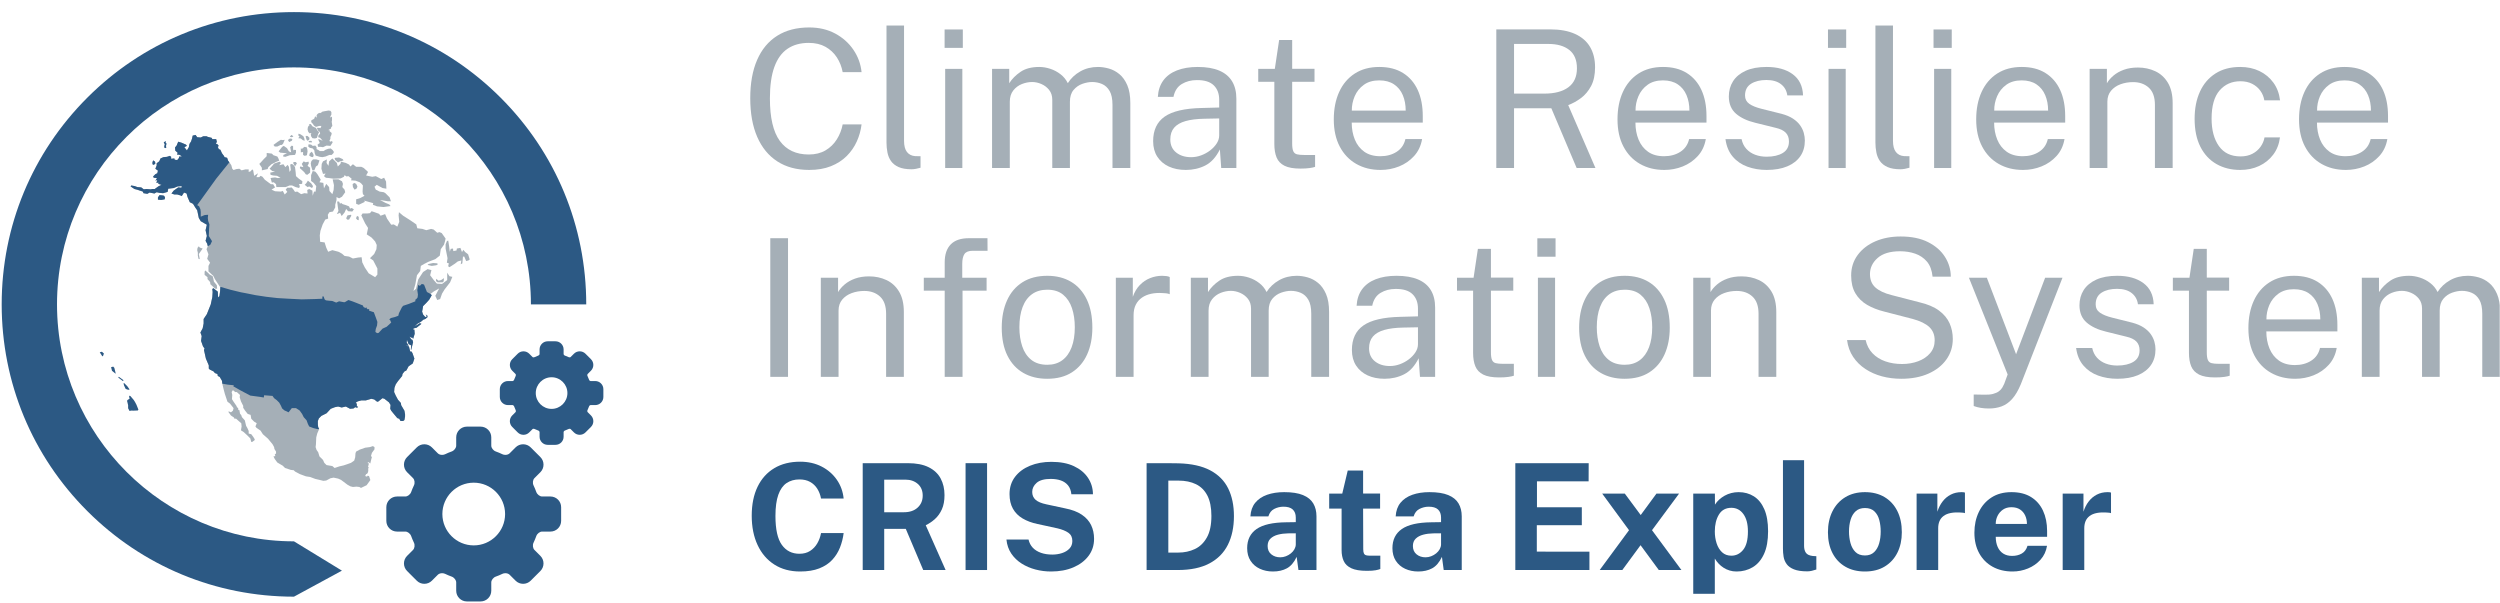 <svg width="1421" height="343" viewBox="0 0 1421 343" fill="none" xmlns="http://www.w3.org/2000/svg">
<g clip-path="url(#clip0_841_2)">
<path d="M333.22 173.002H301.777C301.777 98.738 241.353 38.316 167.095 38.316C92.825 38.316 32.405 98.738 32.405 173.002C32.405 247.272 92.825 307.697 167.095 307.697L194.352 324.362L167.095 339.145C122.714 339.145 80.989 321.862 49.616 290.486C18.239 259.108 0.957 217.383 0.957 173.002C0.957 128.625 18.239 86.903 49.616 55.528C80.989 24.155 122.706 6.873 167.095 6.873C211.475 6.873 253.192 24.155 284.565 55.528C315.938 86.903 333.22 128.625 333.22 173.002Z" fill="#2C5984"/>
<path d="M219.59 288.293V296.067C219.59 299.421 222.319 302.149 225.671 302.149H230.435C231.718 302.149 233.211 303.315 233.7 304.69C234.163 305.969 234.691 307.244 235.289 308.475C235.918 309.784 235.687 311.662 234.774 312.569L231.39 315.953C229.02 318.329 229.02 322.192 231.39 324.567L236.891 330.059C238.04 331.212 239.563 331.841 241.191 331.841C242.815 331.841 244.339 331.212 245.491 330.059L248.875 326.676C249.421 326.134 250.333 325.807 251.302 325.807C251.901 325.807 252.49 325.934 252.979 326.165C254.21 326.759 255.476 327.291 256.755 327.746C258.13 328.239 259.305 329.735 259.305 331.02V335.778C259.305 339.14 262.029 341.864 265.386 341.864H273.157C276.514 341.864 279.243 339.14 279.243 335.778V331.02C279.243 329.735 280.404 328.239 281.784 327.746C283.067 327.291 284.333 326.759 285.564 326.165C286.053 325.93 286.63 325.807 287.232 325.807C288.21 325.807 289.118 326.131 289.659 326.676L293.047 330.059C294.2 331.212 295.728 331.841 297.352 331.841C298.976 331.841 300.495 331.212 301.648 330.059L307.153 324.559C309.523 322.184 309.523 318.329 307.153 315.953L303.77 312.569C302.857 311.653 302.617 309.784 303.258 308.475C303.852 307.24 304.381 305.969 304.835 304.69C305.324 303.315 306.825 302.149 308.117 302.149H312.872C316.225 302.149 318.953 299.421 318.953 296.063V288.288C318.953 284.939 316.225 282.207 312.872 282.207H308.117C306.825 282.207 305.332 281.041 304.835 279.662C304.381 278.391 303.852 277.112 303.258 275.885C302.617 274.576 302.857 272.698 303.77 271.786L307.153 268.407C308.301 267.255 308.934 265.727 308.934 264.103C308.934 262.478 308.301 260.946 307.153 259.798L301.648 254.301C300.503 253.153 298.976 252.52 297.352 252.52C295.728 252.52 294.2 253.153 293.047 254.301L289.664 257.681C289.123 258.23 288.21 258.549 287.241 258.549C286.639 258.549 286.044 258.428 285.573 258.191C284.333 257.598 283.067 257.064 281.784 256.611C280.404 256.122 279.243 254.629 279.243 253.337V248.578C279.243 245.226 276.514 242.492 273.157 242.492H265.386C262.029 242.492 259.305 245.226 259.305 248.578V253.337C259.305 254.62 258.139 256.122 256.755 256.611C255.476 257.064 254.201 257.598 252.97 258.199C252.49 258.432 251.905 258.558 251.298 258.558C250.324 258.558 249.421 258.23 248.875 257.689L245.491 254.306C244.339 253.153 242.815 252.52 241.191 252.52C239.563 252.52 238.04 253.153 236.891 254.306L231.39 259.798C229.02 262.173 229.02 266.032 231.39 268.407L234.774 271.786C235.69 272.698 235.926 274.571 235.289 275.885C234.695 277.112 234.163 278.391 233.705 279.662C233.215 281.041 231.718 282.207 230.435 282.207H225.671C222.323 282.207 219.59 284.935 219.59 288.293ZM269.272 274.353C279.099 274.353 287.097 282.347 287.097 292.183C287.097 302.01 279.099 310.003 269.272 310.003C259.444 310.003 251.442 302.01 251.442 292.183C251.442 282.347 259.444 274.353 269.272 274.353Z" fill="#2C5984"/>
<path d="M293.144 233.195C293.306 233.545 293.223 234.068 293.074 234.213L291.149 236.142C289.354 237.935 289.354 240.865 291.149 242.668L294.275 245.795C295.152 246.668 296.309 247.148 297.536 247.148C298.771 247.148 299.937 246.668 300.801 245.795L302.731 243.869C302.801 243.808 302.993 243.708 303.299 243.708C303.46 243.708 303.626 243.742 303.744 243.8C304.482 244.157 305.25 244.48 306.015 244.747C306.381 244.882 306.695 245.323 306.695 245.523V248.239C306.695 250.784 308.769 252.85 311.305 252.85H315.732C318.286 252.85 320.355 250.784 320.355 248.239V245.523C320.355 245.323 320.661 244.878 321.036 244.747C321.801 244.48 322.56 244.157 323.302 243.8C323.425 243.742 323.582 243.708 323.757 243.708C324.044 243.708 324.25 243.808 324.311 243.865L326.241 245.795C327.114 246.668 328.27 247.148 329.501 247.148C330.737 247.148 331.894 246.668 332.771 245.795L335.902 242.668C336.77 241.796 337.25 240.639 337.25 239.403C337.25 238.172 336.77 237.012 335.902 236.142L333.977 234.208C333.828 234.068 333.736 233.545 333.907 233.195C334.26 232.462 334.579 231.694 334.853 230.925C334.98 230.562 335.421 230.252 335.631 230.252H338.347C340.887 230.252 342.957 228.175 342.957 225.634V221.207C342.957 218.662 340.887 216.588 338.347 216.588H335.631C335.421 216.588 334.98 216.282 334.853 215.912C334.579 215.143 334.26 214.375 333.907 213.641C333.736 213.297 333.828 212.777 333.977 212.633L335.902 210.703C337.696 208.904 337.696 205.971 335.902 204.172L332.771 201.047C331.894 200.173 330.742 199.693 329.501 199.693C328.27 199.693 327.114 200.173 326.241 201.047L324.311 202.976C324.25 203.037 324.044 203.124 323.757 203.124C323.582 203.124 323.425 203.094 323.302 203.037C322.569 202.684 321.805 202.364 321.036 202.095C320.661 201.959 320.355 201.518 320.355 201.316V198.601C320.355 196.06 318.286 193.992 315.732 193.992H311.305C308.769 193.992 306.695 196.06 306.695 198.601V201.316C306.695 201.518 306.381 201.959 306.015 202.095C305.25 202.364 304.482 202.684 303.744 203.037C303.626 203.098 303.46 203.133 303.299 203.133C302.993 203.133 302.801 203.037 302.731 202.976L300.81 201.047C299.937 200.173 298.771 199.693 297.536 199.693C296.309 199.693 295.152 200.173 294.275 201.047L291.149 204.172C289.354 205.971 289.354 208.899 291.149 210.703L293.074 212.633C293.223 212.777 293.306 213.297 293.144 213.641C292.786 214.375 292.467 215.143 292.192 215.912C292.061 216.278 291.621 216.588 291.415 216.588H288.708C286.164 216.588 284.094 218.657 284.094 221.207V225.63C284.094 228.175 286.164 230.248 288.708 230.248H291.415C291.621 230.248 292.061 230.562 292.197 230.925C292.467 231.694 292.786 232.462 293.144 233.195ZM313.519 214.428C318.483 214.428 322.517 218.461 322.517 223.421C322.517 228.38 318.483 232.414 313.519 232.414C308.573 232.414 304.53 228.38 304.53 223.421C304.53 218.461 308.573 214.428 313.519 214.428Z" fill="#2C5984"/>
<path d="M249.253 159.558L250.715 159.192L252.361 158.096L252.178 159.924L251.63 160.472H248.703L247.789 159.741L247.972 158.461L249.253 159.558Z" fill="#A5AFB7"/>
<path d="M248.888 150.229L247.973 150.778L245.413 151.144L243.035 150.596L243.583 150.046L246.145 149.498L248.521 149.681L248.888 150.229Z" fill="#A5AFB7"/>
<path d="M123.43 164.129H122.332L119.588 161.568L119.406 160.288L117.943 158.643V157.545L116.297 156.265V154.436L116.663 153.703L118.309 155.167L119.224 156.082L120.87 156.996L121.235 158.276L121.601 160.104L123.247 162.118L123.43 164.129Z" fill="#A5AFB7"/>
<path d="M255.288 139.987L255.655 143.098L256.202 141.452L257.484 141.269L257.667 142.732L259.496 142.366L259.678 141.269L261.69 140.902L262.605 143.28L263.336 142L264.434 143.28L266.079 144.56L266.994 147.486L266.262 148.034L264.982 148.401L263.885 145.841H263.153L262.787 149.681L261.873 150.229L262.239 148.034L260.228 148.584L258.58 149.864L255.472 151.875L254.742 151.326L255.107 149.681L254.009 149.316L254.374 146.755L253.277 141.269V138.89L254.009 137.062L254.742 136.695L254.924 137.61L255.288 139.987Z" fill="#A5AFB7"/>
<path d="M113.553 140.718L115.198 141.268L113.004 144.376L113.553 147.302L112.822 147.119L112.455 145.291V143.645L112.09 142.182L112.272 140.901L113.004 139.986L113.553 140.718Z" fill="#A5AFB7"/>
<path d="M91.607 113.65L89.777 113.467V112.187L90.693 110.906L92.521 111.089L93.253 111.272L93.803 112.187L93.619 113.284L91.607 113.65Z" fill="#A5AFB7"/>
<path d="M87.402 93.715L86.672 93.349V92.253L87.036 91.154L88.133 91.887L88.316 92.982L87.402 93.715Z" fill="#A5AFB7"/>
<path d="M203.897 123.344V125.173L203.165 124.99L202.434 124.258V123.893L202.8 122.978L203.348 122.795L203.897 123.344Z" fill="#A5AFB7"/>
<path d="M199.692 122.612L198.412 124.808H197.315L196.766 124.076L197.497 122.43L199.509 122.064L199.692 122.612Z" fill="#A5AFB7"/>
<path d="M192.742 114.564L193.29 115.845L193.84 115.297L194.753 116.029L196.582 116.577L198.411 117.309L198.959 118.589L199.874 118.223L201.154 118.956L200.24 120.234L197.862 120.052L196.765 118.772L195.85 120.784L194.204 122.795L193.29 120.966L191.461 121.699L192.375 119.87L192.011 117.492L191.644 114.564H192.742Z" fill="#A5AFB7"/>
<path d="M202.616 107.25L201.519 107.798L200.605 106.335L200.422 104.69L201.336 103.957L202.434 104.507L202.983 105.604L203.165 106.153L202.616 107.25Z" fill="#A5AFB7"/>
<path d="M177.93 105.788L177.382 106.884L175.735 105.969L174.821 106.335L173.176 105.055L174.09 104.141L175.004 102.678L176.102 103.591L176.832 104.141L177.199 104.69L177.93 105.788Z" fill="#A5AFB7"/>
<path d="M205.178 277.34L204.264 276.792L202.617 276.607L200.606 276.792L199.142 276.426L197.497 275.512L193.84 272.766L192.193 272.034L189.633 271.485L187.804 271.853L185.427 273.132L183.781 273.315L181.586 272.766L179.209 272.219L176.282 271.12L173.905 270.754L170.43 269.475L167.687 268.011L166.956 267.28L165.309 267.098L162.018 266.001L160.737 264.72L157.628 262.893L156.165 260.88L155.434 259.416L156.531 259.233L156.165 258.316L156.897 257.77V256.673L155.983 255.208L155.799 254.113L154.886 252.468L152.325 249.357L149.399 246.796L148.119 244.784L145.741 243.137L145.192 242.406L145.924 240.578L144.461 239.664L142.815 238.018L142.448 235.823L140.803 235.272L139.34 233.446L138.243 231.799V230.7L136.962 228.141L136.231 225.765L136.414 224.484L134.585 222.838H133.67L132.391 221.738L131.659 222.838L132.026 224.484L131.842 226.86L132.756 228.324L134.402 230.7L134.768 231.617L135.317 231.799L135.499 233.078H136.048L136.414 235.09L137.145 236.006L137.512 237.104L139.157 238.933L139.888 242.042L140.62 243.321L141.352 244.968V246.431L142.815 246.796L143.913 248.259L144.826 249.722L144.644 250.271L143.363 251.187H142.815L142.267 249.175L140.438 247.345L138.425 245.515L136.962 244.602L137.328 242.406L137.145 240.578L135.866 239.479L134.036 237.836L133.488 238.2L132.939 237.286L131.293 236.189L129.831 234.178L130.014 233.81L131.293 234.36L132.391 233.446L132.756 231.983L130.744 229.421L129.282 228.324L128.551 226.131L127.818 223.935L127.087 221.192L126.355 218.081L126.173 216.436L124.893 214.241L123.796 213.693L123.613 212.596L122.149 212.047L121.417 211.133L119.224 210.033L118.673 209.485V207.656L117.028 203.815L115.932 198.878L116.297 198.145L115.382 196.866L114.286 193.757L114.65 191.014L113.919 189.004L115.199 186.625L115.747 183.881V181.32L117.579 178.578L119.771 173.091L120.687 168.884L120.87 165.957L120.687 164.311L121.235 163.764L123.796 165.775L123.978 169.067L124.71 168.335L125.076 165.775L125.258 163.031L124.893 162.849L122.149 158.643L121.235 156.813L118.491 154.252V151.143L119.406 149.315L117.76 147.119L118.491 144.559L117.394 141.633L118.125 139.986L117.76 138.522L116.847 136.877L117.579 134.135L116.847 130.843L117.579 127.733L116.297 127.002L114.103 125.721L113.005 123.893L112.091 119.503L111.177 118.223L109.714 115.845L107.885 114.931L106.603 112.005L106.056 109.992L104.593 109.444L103.312 111.456L102.582 111.089L100.751 110.541H99.106L97.46 109.992L98.741 108.346L101.301 106.518L103.129 106.701L103.312 105.787L100.935 105.969L98.741 106.883L95.631 107.249L95.266 109.078L92.705 109.811L90.694 109.627L89.048 109.261L87.767 109.992L85.025 109.444L83.744 110.176L81.549 109.811L81.184 108.896L79.538 108.346L77.892 107.798L76.428 107.433L74.234 105.969L74.601 105.42L76.611 105.787L78.075 106.335L80.269 106.518L81.733 107.616L83.195 107.433L85.755 107.616L86.487 107.433H87.949L89.962 105.969L91.791 105.054L89.962 104.506L90.145 103.774L88.864 103.957L89.414 102.31L88.315 102.677L89.23 101.213L87.401 101.031L87.035 100.3L88.315 99.018L89.414 98.472L89.778 97.008L88.315 95.91L89.048 94.081V92.8L90.511 91.704L91.242 90.058L92.888 89.325L94.899 89.144L96.545 88.593L97.276 89.144V90.238L99.106 90.058L99.289 90.789L100.751 90.972L101.666 89.874L101.85 88.96H103.312L102.764 88.412L101.666 87.862L100.751 88.046L100.935 86.765L99.655 85.668L99.472 83.839L100.385 82.742L101.301 80.547L103.129 81.096L105.691 82.194L106.238 82.924L104.775 83.656L106.238 85.485L107.336 83.656L107.702 81.827L108.616 80.364L109.164 78.718L109.53 77.072L111.177 76.705L112.091 77.986L114.103 78.169L115.564 77.439H117.394L118.125 77.803L120.321 78.352L120.687 79.084H122.881L123.247 80.547L122.697 81.827H123.43L124.344 82.924L123.796 83.473L124.344 84.753L125.258 85.12L126.173 87.129L127.27 88.593L127.636 89.325L129.099 89.691L129.647 91.338L130.378 92.253L131.476 93.899L132.026 95.91L132.756 96.642L134.402 96.092L136.048 95.91L137.328 96.824L139.523 96.275H141.352V97.739L142.448 97.373L143.363 96.275L143.913 96.824L144.461 99.934L146.655 98.472L145.741 100.665H147.387L148.119 99.934L149.216 100.481L150.495 102.127L152.691 103.774L153.97 104.689H155.251L156.349 106.518L154.336 107.798L156.349 108.712L159.641 108.896L160.737 108.53L161.834 110.541L163.298 109.078L162.383 107.798L163.298 106.701H164.76L165.675 106.518L166.59 107.433L167.687 109.078L168.967 108.896L171.162 110.358L172.991 109.811L174.819 109.992L174.637 107.98L175.733 107.433L177.562 108.346L177.747 111.272L178.477 108.896H179.391L179.756 105.787L178.294 103.957L176.831 102.859V99.567L177.747 97.189L179.209 97.556L180.306 98.836L182.317 102.127L181.586 103.59L183.781 103.957L184.147 107.067L185.427 104.506L187.073 106.335L187.255 108.53L188.902 110.358L189.633 107.98L189.816 105.237L189.084 101.944H190.73H192.376L194.389 103.044L194.937 104.506L194.571 106.335L195.851 107.798L196.217 109.261L194.389 111.821L192.742 112.737L191.278 112.005V113.65L190.547 116.395V117.857L189.267 120.234L187.255 120.6L186.341 122.064L186.524 124.258L184.877 124.808L183.415 127.55L182.134 131.208L181.77 133.769L181.952 137.427L184.512 137.792L185.427 140.718L186.524 143.097L188.902 142.182L192.376 143.097L194.389 144.193L195.851 145.474L198.411 145.84L200.606 146.937L203.533 146.388L205.543 146.205L205.909 149.132L207.373 152.059L209.567 155.351L213.224 157.545L214.505 156.082V152.605L212.128 148.033L210.298 146.754L212.677 144.376L213.956 141.633L214.139 139.256L213.224 137.244L211.213 135.049L208.47 133.22L209.201 129.562L207.556 127.002L205.361 122.43L206.092 121.332H208.836L210.298 121.149L211.213 120.051L212.859 120.6L215.42 121.515L216.334 122.612L218.895 121.699L219.991 124.258L222.369 127.733L223.833 127.55L225.842 128.83L226.941 126.086L226.575 122.43L226.759 120.6L229.136 122.612L233.159 125.172L236.635 127.55L237.183 129.745L240.109 130.111L242.304 130.843L245.045 130.111L246.51 130.477L248.521 132.305L249.801 131.94L251.08 132.488L253.276 135.598L252.911 137.244L252.361 139.072L250.533 141.633L249.984 145.291L247.424 147.302L243.583 148.766L241.023 150.045L239.194 151.143L238.829 154.069L236.999 156.447L236.085 161.568L234.987 165.411L236.451 164.129L237.73 158.825L240.475 154.619L243.035 152.972L245.229 153.521L244.498 156.447L246.691 159.374L248.338 161.204L251.264 161.384L254.19 159.19V154.984L255.471 156.996L257.116 157.362L255.836 160.471L252.726 164.495L251.264 166.872L250.166 169.98L248.521 170.53L247.424 168.152L249.619 163.946L246.691 165.592L244.68 167.056L245.412 167.786L243.948 170.347L242.304 172.176L240.475 174.005L239.927 176.564V177.113L240.475 178.76L241.753 180.224L242.669 179.857L241.938 178.76L242.852 179.31L243.035 180.224L241.753 181.32L240.656 181.686L239.377 182.784L238.462 183.333L237.183 184.062L235.72 185.527L238.645 183.698L239.56 184.062L236.816 186.258L235.353 186.625V186.258L234.805 187.356H235.537L235.72 189.736L234.805 192.66L234.439 191.927H233.891L232.793 191.379L233.708 192.844L234.439 193.208L234.805 194.488L234.439 195.953L233.708 198.878L233.524 198.695L233.708 196.318L232.245 195.585L231.331 193.208L231.148 194.673L232.245 196.501H230.599L232.427 196.866L233.159 199.793H233.891L234.439 200.705L235.537 203.815L234.622 206.56L232.245 208.206L230.965 210.584L229.867 211.133L228.769 212.596L228.586 213.693L226.209 216.619L224.929 218.449L224.197 220.46L224.015 222.838L224.929 224.848L226.209 227.227L227.856 229.056L228.039 230.336L229.867 233.446L230.232 235.458V236.738L229.867 238.75L229.136 239.298H227.672L226.941 238.018L225.842 237.649L224.015 235.458L222.369 233.446L221.821 232.348L222.002 230.153L221.088 228.691L218.529 226.678L217.431 226.314L214.871 228.324H214.321L212.859 227.044L211.03 226.678L207.922 227.59H205.361L203.349 228.141L202.251 228.691L202.801 229.603V230.884L203.533 231.251L202.984 231.799L201.886 231.432L200.972 232.165L198.96 232.348L196.583 231.068L194.204 231.617L192.193 231.068L190.365 231.432L187.988 232.348L185.609 234.908L182.683 236.372L181.22 237.836L180.671 239.298V241.31L180.854 242.771L181.403 243.869L180.306 246.431L179.756 248.624L179.574 252.649L179.391 254.113L179.939 255.758L180.854 257.038L181.586 259.416L183.598 261.426L184.33 263.075L185.609 264.353L188.902 264.902L190.181 266.001L192.925 265.086L195.303 264.536L197.497 263.804L199.508 263.075L201.337 261.792L201.886 259.965L202.069 257.586L202.435 256.673L204.447 255.575L207.556 254.478L210.298 254.113L211.945 253.564L212.859 254.113V255.395L211.395 257.404L210.848 259.233L211.395 259.782L211.03 261.062L210.481 263.439L209.567 262.709L209.018 262.893V263.257H209.567V263.988L209.201 265.268L209.567 265.634L209.201 266.732L209.385 266.914L209.201 268.377L208.653 269.292L208.104 269.475L207.556 270.574L208.653 270.937L208.836 270.389L209.749 270.574L210.513 272.85L208.399 275.793L205.178 277.34Z" fill="#A5AFB7"/>
<path d="M159.64 92.617L158.725 93.899L161.102 93.349L162.199 94.995L163.479 93.715L164.212 94.814L164.577 97.739L165.308 96.642L164.942 93.532L165.857 93.166L166.772 93.715L167.686 94.995L168.052 97.922L168.235 100.117L169.881 101.58L171.893 103.044L171.71 104.506L169.881 104.69L170.429 105.787L170.063 106.883L168.052 106.335L166.04 105.42H164.577L162.382 106.335H158.725H157.079L156.896 104.69L155.616 103.59L154.519 103.774L153.788 101.213L154.702 101.031L156.348 100.848L157.81 101.213L159.457 101.031L157.444 99.934L155.25 99.751L153.788 99.384L153.604 98.104L156.348 97.556L154.702 97.189L153.238 95.91L154.885 94.081L155.798 92.982L158.908 91.887L159.64 92.617Z" fill="#A5AFB7"/>
<path d="M168.784 92.801L167.686 94.631L166.59 92.618L166.956 92.07H168.052L168.784 92.801Z" fill="#A5AFB7"/>
<path d="M194.752 90.423L195.301 91.154L194.203 91.522L193.289 91.704L192.374 92.253H192.01L190.546 90.972L190.18 90.058L190.546 89.691L192.741 89.508L194.752 90.423Z" fill="#A5AFB7"/>
<path d="M185.61 92.618L186.707 94.266L187.073 91.705L188.902 90.059L191.462 92.618L192.012 94.631L193.474 93.168L193.841 91.888L196.583 92.618L198.412 93.533L199.143 94.631L200.607 93.35L202.435 94.814H205.362L206.824 95.546L209.202 97.74L208.104 99.752L211.579 100.482L213.591 100.118L216.7 101.763L218.346 101.032L219.443 103.227L219.626 107.251L217.432 106.884L214.139 105.055L212.859 106.153L213.591 107.799L215.786 108.897L218.163 109.262L219.078 109.812L221.455 112.188L222.187 114.383H220.357L215.968 113.651L219.078 115.298L221.272 116.212L222.002 117.126L217.979 117.675L214.322 117.309L211.946 116.396L212.129 115.479L209.568 114.748L207.008 114.017L207.373 114.748L203.898 116.396L202.435 115.846V113.285L204.812 112.554L207.19 111.273L206.276 110.359L206.093 108.897L206.276 105.421L205.362 104.324L204.448 103.591L202.069 102.678L199.509 102.495L199.875 101.581L198.046 100.118L196.95 100.301L195.851 99.568L195.486 100.482L193.657 101.397L189.634 101.581L187.073 101.214L185.244 101.032L184.147 100.118L185.062 98.654L183.598 98.837L182.684 95.911L182.867 93.168L183.598 91.705L185.792 90.608L185.61 92.618Z" fill="#A5AFB7"/>
<path d="M172.624 91.703L173.722 92.252L175.367 91.886L175.55 92.8L174.819 94.264L176.282 95.361V98.103L174.636 99.383L173.722 99.017L172.99 97.922L170.43 95.544L170.613 94.629L172.441 94.995L171.527 93.166L172.624 91.703Z" fill="#A5AFB7"/>
<path d="M179.575 94.631L178.661 96.825H177.563L176.831 94.266L176.648 92.801L177.016 91.522L177.929 90.607H179.757L181.586 91.155L180.672 93.9L179.575 94.631Z" fill="#A5AFB7"/>
<path d="M152.141 96.092L148.849 96.824V95.361L147.387 93.166L148.118 92.435L149.947 90.422L151.593 88.777V86.947L154.519 87.313L155.434 88.228L157.628 88.959L158.176 89.874L158.725 91.338L157.263 91.886L154.336 93.348L152.508 94.995L152.141 96.092Z" fill="#A5AFB7"/>
<path d="M178.295 88.23L177.929 89.326L176.832 89.145L175.734 88.413L176.101 87.13L177.198 86.217L177.929 87.314L178.295 88.23Z" fill="#A5AFB7"/>
<path d="M174.089 83.291L174.638 84.57L174.821 86.034L174.455 88.228L173.175 88.593L172.261 88.046V86.399L170.98 86.582V84.387L171.712 84.57L172.992 83.473L174.089 83.656V83.291Z" fill="#A5AFB7"/>
<path d="M166.591 84.57L166.773 85.485L167.504 85.12L168.236 85.302V86.765L167.687 88.046L164.761 88.228L162.201 89.144L160.92 88.96L161.103 88.046L163.115 87.129L159.275 86.765L158.359 86.034L160.373 83.473L161.287 82.924L163.115 84.204L164.213 86.034L165.494 86.582L164.943 83.656L165.859 82.742L166.591 83.107V84.57Z" fill="#A5AFB7"/>
<path d="M176.833 82.194L177.749 82.924L179.211 82.742L179.941 83.656V84.753L181.04 85.302L181.771 85.851H182.869H183.965L185.064 85.12L186.526 84.57L187.99 84.387L189.086 85.302L189.818 86.399L189.453 87.129L188.538 88.046H187.257L185.064 88.96L183.234 89.325L181.771 89.144L179.393 88.412L178.846 86.948L178.663 85.485L177.749 84.387L176.102 84.022L175.188 83.291L175.37 82.01L176.833 82.194Z" fill="#A5AFB7"/>
<path d="M161.834 79.451L160.919 81.646L160.188 82.377H159.457L157.628 83.292H156.165L155.434 82.377L157.628 80.73L159.64 79.451L160.736 79.634L161.834 79.451Z" fill="#A5AFB7"/>
<path d="M177.379 80.914H177.015H175.733L175.367 80.182L176.83 80L177.379 80.548V80.914Z" fill="#A5AFB7"/>
<path d="M165.859 80L164.396 80.73L163.664 79.634L164.396 78.902L165.494 78.719L166.224 79.268L165.859 80Z" fill="#A5AFB7"/>
<path d="M166.774 77.62L165.86 77.986L164.762 77.803L164.944 77.439L165.677 76.705L166.042 76.889L166.774 77.62Z" fill="#A5AFB7"/>
<path d="M175.734 79.451L174.82 79.999L174.271 79.451L173.905 78.352L173.723 77.256H174.637L175.003 77.439L175.917 78.352L175.734 79.451Z" fill="#A5AFB7"/>
<path d="M172.99 78.718L173.173 79.999L172.075 79.633L170.979 78.718L169.516 78.535L170.247 77.62L169.516 76.889L169.699 75.975L170.796 76.34L172.441 77.439L172.99 78.718Z" fill="#A5AFB7"/>
<path d="M180.49 74.329L181.404 75.061L180.855 76.158L180.124 78.352L179.027 78.718L177.563 78.536L176.832 77.439L176.649 76.341L177.016 75.609L175.918 75.793L175.187 74.878L174.82 73.598L175.003 72.317L175.369 71.585L175.918 71.22L175.552 70.672L176.649 70.488L177.563 71.769L178.662 72.317L179.575 72.683L180.49 74.329Z" fill="#A5AFB7"/>
<path d="M184.696 63.173L185.793 62.989L186.708 62.807L187.805 62.989L188.354 63.721V65.184L187.805 66.099V66.831L188.719 66.282V68.293L188.537 69.207L188.903 71.585L188.172 72.5V73.049L186.526 73.963H187.44L187.257 74.512L188.537 75.609L188.354 76.706L187.805 77.804V78.901L187.257 79.999L187.622 80.547L188.719 80.181L189.085 80.913L187.805 82.924L185.611 82.743L183.599 83.657L182.319 83.474H180.855L180.49 82.194L181.771 81.279L180.855 79.267L181.222 79.084L183.416 79.999L181.954 78.352L180.855 77.987L181.04 76.89L181.954 75.975L181.771 75.061L180.673 74.146L180.125 72.683H181.587L182.135 72.866L182.685 71.585H181.404L179.576 72.135L178.479 71.403L177.748 70.306L177.017 69.574L176.832 68.659L177.381 68.111L177.93 67.928L178.662 67.379L179.027 66.282H179.576L180.125 67.013L179.941 65.55L180.308 65.001L180.855 64.454L181.954 64.087L182.319 64.27L183.05 63.538L183.782 63.355L184.696 63.173Z" fill="#A5AFB7"/>
<path d="M74.453 233.4L73.63 233.603L72.815 232.057L72.823 230.313L72.214 227.839L72.524 227.327L73.658 226.616L73.354 225.379L73.665 224.865L74.177 225.177L76.02 227.345L76.734 228.478L77.551 230.023L78.669 232.801L78.36 233.316L76.199 233.409L74.453 233.4ZM72.856 221.574L71.42 221.053L70.501 219.094L70.299 218.272L70.199 217.865L70.611 217.764L72.352 219.518L73.682 221.372L72.856 221.574ZM70.207 216.117L69.894 216.625L67.228 214.664L67.539 214.146L70.207 216.117ZM65.8 212.393L65.287 212.088L63.649 210.744L63.244 209.094L63.144 208.686L64.377 208.385L64.992 209.103L65.8 212.393ZM58.544 202.396L58.132 202.498L56.703 200.232L57.113 200.132L57.938 199.93L59.064 200.957L58.544 202.396ZM183.962 168.519L184.511 170.165L185.242 170.713L186.705 170.896L188.9 171.079L191.095 171.993L192.741 171.262L195.666 171.809L196.215 171.626L198.044 170.53L200.239 171.262L202.616 172.176L204.446 172.908L206.274 173.639L206.64 174.555L207.371 174.735L207.188 175.102H207.736L208.103 174.555L208.468 175.285L209.017 175.834L209.566 175.649L209.931 176.018L209.748 176.564L212.492 177.478L213.589 180.406L214.504 182.967L214.32 184.978L213.589 186.991L213.406 188.27V188.637L213.772 189.004L214.504 189.367L215.235 189.187L217.43 186.809L219.807 185.709L222.368 183.333L222.185 182.967L221.819 182.054L221.271 181.504L222.185 180.771L224.379 180.224L226.392 179.492L226.758 178.029L226.94 177.662L228.402 174.735L229.135 173.821L232.425 172.725L236.084 171.262V170.347L236.633 169.98L237.364 169.067L237.546 167.422L237.181 164.861L237.729 161.934L238.644 162.484L239.742 161.384L241.022 161.751L242.668 165.957L244.679 167.056L245.411 167.786L243.947 170.347L242.302 172.176L240.473 174.005L240.107 176.383L239.925 177.113L240.473 178.76L241.752 180.224L242.668 179.857L241.937 178.76L242.851 179.31L243.033 180.224L241.752 181.32L240.655 181.686L239.376 182.784L238.46 183.333L237.181 184.062L235.718 185.527L238.644 183.698L239.558 184.062L236.815 186.258L235.352 186.625V186.258L234.804 187.356H235.536L235.718 189.736L234.804 192.66L234.438 191.927H233.889L232.792 191.379L233.707 192.844L234.438 193.208L234.804 194.488L234.438 195.953L233.707 198.878L233.523 198.695L233.707 196.318L232.244 195.585L231.329 193.208L231.147 194.673L232.244 196.501H230.415L232.425 196.866L233.158 199.793H233.889L234.438 200.705L235.536 203.815L234.62 206.56L232.244 208.206L230.963 210.584L229.866 211.133L228.768 212.596L228.585 213.693L226.208 216.619L224.928 218.449L224.196 220.46L224.014 222.838L224.928 224.848L226.208 227.227L227.855 229.056L228.037 230.336L229.866 233.446L230.231 235.458V236.738L229.866 238.75L229.135 239.298H227.671L226.94 238.018L225.841 237.649L224.014 235.458L222.368 233.446L221.819 232.348L222.001 230.153L221.086 228.691L218.528 226.678L217.43 226.314L214.87 228.324H214.32L212.675 227.044L211.029 226.678L207.92 227.59H205.36L203.348 228.141L202.25 228.873L202.799 229.603V230.884L203.531 231.251L202.982 231.799L201.884 231.432L200.971 232.165L198.959 232.348L196.581 231.068L194.203 231.617L192.191 231.068L190.363 231.432L187.986 232.348L185.608 234.908L182.682 236.372L181.219 237.836L180.67 239.298V241.31L180.853 242.771L181.401 243.869H180.305L178.109 243.321L175.732 242.406L175.001 240.944L174.269 238.933L172.623 237.104L171.71 235.272L170.246 233.262L168.234 231.983H165.857L164.027 234.36L161.651 233.262L160.371 232.165L159.639 230.52L158.724 228.873L157.262 227.411L155.798 226.314L154.884 225.032L150.129 224.666L149.946 225.946L147.752 225.58L142.265 224.848L136.412 221.738L132.573 219.545L132.938 218.996L129.463 218.629L126.354 218.081L126.171 216.436L124.891 214.241L123.794 213.693L123.611 212.596L122.148 212.047L121.416 211.133L119.222 210.033L118.672 209.485V207.656L117.027 203.815L115.93 198.878L116.295 198.145L115.381 196.866L114.284 193.757L114.649 191.014L113.918 189.004L115.198 186.625L115.746 183.881V181.32L117.577 178.578L118.672 175.834L119.77 173.091L120.685 168.884L120.868 165.957L120.685 164.311L121.233 163.764L123.794 165.775L123.976 169.067L124.709 168.335L125.074 165.775L125.256 163.031L130.926 164.677L136.961 166.141L138.974 166.507L145.374 167.786L151.409 168.701L157.81 169.433L164.211 169.8L171.526 170.165L178.842 169.98L183.231 169.8V168.519H183.962ZM91.607 113.65L89.777 113.467V112.187L90.692 110.906L92.52 111.089L93.252 111.272L93.802 112.187L93.619 113.284L91.607 113.65ZM87.4 93.715L86.669 93.349V92.253L87.034 91.154L88.131 91.887L88.314 92.982L87.4 93.715ZM94.35 80.181L94.167 81.096L94.714 81.645L94.35 82.924L94.532 84.022L94.167 84.204L93.252 83.839L93.436 82.56L93.619 82.01L93.069 81.096L93.252 80.729L94.35 80.181ZM123.245 80.547L122.696 81.827H123.429L124.343 82.924L123.794 83.473L124.343 84.753L125.256 85.12L126.171 87.129L127.269 88.593L127.635 89.325L129.097 89.691L129.646 91.338L130.377 92.253L122.879 101.58L112.089 116.576L113.186 117.308L113.918 118.955L114.101 120.6V123.161L116.295 122.247L118.307 122.064L118.124 123.893L118.307 125.539L119.039 127.55L118.856 129.928L118.672 134.135L120.502 137.061L119.587 139.072L118.124 139.986L117.759 138.522L116.845 136.877L117.577 134.135L116.845 130.843L117.577 127.733L116.295 127.002L114.101 125.721L113.003 123.893L112.089 119.503L111.175 118.223L109.712 115.845L107.883 114.931L106.602 112.005L106.055 109.992L104.592 109.444L103.311 111.456L102.58 111.089L100.75 110.541H99.105L97.459 109.992L98.739 108.346L101.299 106.518L103.127 106.701L103.311 105.787L100.934 105.969L98.739 106.883L95.629 107.249L95.264 109.078L92.704 109.811L90.692 109.627L89.046 109.261L87.766 109.992L85.023 109.444L83.742 110.176L81.548 109.811L81.182 108.896L79.536 108.346L77.89 107.798L76.427 107.433L74.233 105.969L74.6 105.42L76.61 105.787L78.073 106.335L80.268 106.518L81.731 107.616L83.194 107.433L85.753 107.616L86.485 107.433H87.948L89.96 105.969L91.789 105.054L89.96 104.506L90.144 103.774L88.862 103.957L89.413 102.31L88.314 102.677L89.228 101.213L87.4 101.031L87.034 100.3L88.314 99.018L89.413 98.472L89.777 97.008L88.314 95.91L89.046 94.081V92.8L90.509 91.704L91.241 90.058L92.887 89.325L94.897 89.144L96.543 88.593L97.275 89.144V90.238L99.105 90.058L99.288 90.789L100.75 90.972L101.665 89.874L101.848 88.96H103.311L102.762 88.412L101.665 87.862L100.75 88.046L100.934 86.765L99.654 85.668L99.47 83.839L100.384 82.742L101.299 80.547L103.127 81.096L105.689 82.194L106.237 82.924L104.773 83.656L106.237 85.485L107.335 83.656L107.7 81.827L108.615 80.364L109.162 78.718L109.528 77.072L111.175 76.705L112.089 77.986L114.101 78.169L115.563 77.439H117.393L118.124 77.803L120.319 78.352L120.685 79.084H122.879L123.245 80.547Z" fill="#2C5984"/>
<path d="M459.958 96.591C452.874 96.591 446.833 94.975 441.837 91.74C436.841 88.507 433.026 83.856 430.393 77.788C427.758 71.721 426.441 64.4 426.441 55.825C426.441 47.287 427.749 40.02 430.365 34.025C432.981 28.03 436.787 23.461 441.783 20.318C446.778 17.176 452.837 15.604 459.958 15.604C465.518 15.604 470.44 16.758 474.728 19.064C479.015 21.372 482.467 24.452 485.083 28.303C487.699 32.154 489.243 36.388 489.716 41.001H478.979C478.397 37.913 477.29 35.115 475.655 32.608C474.02 30.101 471.875 28.104 469.224 26.613C466.571 25.124 463.392 24.379 459.686 24.379C454.926 24.379 450.902 25.496 447.614 27.73C444.326 29.965 441.837 33.407 440.148 38.058C438.458 42.709 437.614 48.668 437.614 55.934C437.614 66.907 439.494 74.964 443.254 80.105C447.015 85.246 452.492 87.816 459.686 87.816C463.392 87.816 466.571 87.035 469.224 85.473C471.875 83.911 474.02 81.821 475.655 79.205C477.29 76.59 478.397 73.756 478.979 70.703H489.716C489.315 74.047 488.416 77.27 487.018 80.377C485.619 83.483 483.702 86.255 481.268 88.689C478.833 91.123 475.845 93.049 472.303 94.466C468.76 95.883 464.646 96.591 459.958 96.591Z" fill="#A5AFB7"/>
<path d="M518.162 96.21C515.11 96.21 512.648 95.791 510.777 94.956C508.905 94.12 507.47 92.994 506.471 91.577C505.472 90.16 504.791 88.534 504.428 86.699C504.064 84.865 503.883 82.966 503.883 81.004V14.514H513.856V80.023C513.856 82.857 514.41 84.982 515.519 86.399C516.626 87.816 518.18 88.599 520.178 88.743L523.23 88.798V95.338C522.394 95.591 521.522 95.801 520.614 95.964C519.706 96.128 518.888 96.21 518.162 96.21Z" fill="#A5AFB7"/>
<path d="M536.91 27.213V16.748H547.265V27.213H536.91ZM537.237 95.501V39.148H546.993V95.501H537.237Z" fill="#A5AFB7"/>
<path d="M563.887 95.502V39.149H573.642V47.324C575.204 44.853 577.348 42.691 580.073 40.839C582.798 38.985 586.34 38.059 590.701 38.059C592.735 38.059 594.815 38.404 596.941 39.095C599.066 39.785 601.019 40.82 602.799 42.201C604.579 43.582 605.961 45.272 606.941 47.27C608.686 44.509 611.047 42.282 614.026 40.593C617.005 38.903 620.366 38.059 624.109 38.059C626.071 38.059 628.124 38.358 630.268 38.958C632.411 39.558 634.4 40.612 636.235 42.119C638.069 43.627 639.568 45.716 640.731 48.387C641.894 51.058 642.476 54.482 642.476 58.66V95.502H632.338V59.641C632.338 56.227 631.793 53.583 630.704 51.711C629.614 49.84 628.187 48.523 626.425 47.76C624.663 46.997 622.782 46.615 620.785 46.615C619.041 46.615 617.187 46.961 615.226 47.651C613.264 48.342 611.592 49.504 610.211 51.139C608.83 52.774 608.141 55.009 608.141 57.843V95.502H598.112V56.698C598.112 54.482 597.521 52.629 596.341 51.139C595.16 49.649 593.688 48.523 591.927 47.76C590.164 46.997 588.412 46.615 586.667 46.615C584.741 46.615 582.807 46.997 580.863 47.76C578.919 48.523 577.284 49.74 575.958 51.411C574.631 53.083 573.969 55.227 573.969 57.843V95.502L563.887 95.502Z" fill="#A5AFB7"/>
<path d="M674.03 96.592C670.359 96.592 667.135 95.946 664.356 94.657C661.577 93.368 659.396 91.506 657.816 89.071C656.235 86.637 655.445 83.694 655.445 80.242C655.445 73.993 657.625 69.342 661.985 66.29C666.345 63.238 673.339 61.602 682.968 61.385L692.996 61.112V56.698C692.996 53.246 691.96 50.512 689.889 48.496C687.818 46.48 684.621 45.489 680.297 45.525C677.063 45.525 674.211 46.27 671.741 47.76C669.27 49.25 667.689 51.684 666.999 55.062H658.116C658.333 51.394 659.36 48.297 661.195 45.77C663.029 43.246 665.618 41.329 668.961 40.02C672.304 38.713 676.246 38.059 680.788 38.059C685.693 38.059 689.771 38.75 693.023 40.13C696.274 41.511 698.709 43.546 700.326 46.234C701.942 48.923 702.751 52.228 702.751 56.153V95.502H694.14L693.377 84.929C691.197 89.325 688.435 92.368 685.093 94.058C681.75 95.747 678.063 96.592 674.03 96.592ZM677.027 89.344C678.953 89.344 680.851 88.999 682.723 88.308C684.593 87.618 686.301 86.683 687.846 85.501C689.389 84.321 690.633 82.994 691.579 81.522C692.523 80.051 692.996 78.534 692.996 76.972V67.325L684.657 67.489C680.333 67.562 676.736 68.007 673.866 68.824C670.996 69.642 668.833 70.895 667.381 72.585C665.927 74.274 665.201 76.5 665.201 79.261C665.201 82.422 666.309 84.894 668.525 86.673C670.741 88.453 673.575 89.344 677.027 89.344Z" fill="#A5AFB7"/>
<path d="M739.16 95.829C735.271 95.829 732.256 95.293 730.112 94.222C727.968 93.15 726.47 91.578 725.616 89.507C724.762 87.436 724.335 84.894 724.335 81.877V46.507H715.18V39.149H724.608L727.061 22.744H734.473V39.095H747.171V46.507H734.473V81.55C734.473 83.549 734.681 85.011 735.099 85.938C735.517 86.863 736.216 87.455 737.198 87.708C738.179 87.963 739.559 88.09 741.339 88.09H747.498V94.848C746.808 95.103 745.763 95.33 744.364 95.529C742.965 95.728 741.23 95.829 739.16 95.829Z" fill="#A5AFB7"/>
<path d="M784.721 96.592C779.489 96.592 774.875 95.447 770.878 93.158C766.881 90.869 763.756 87.582 761.504 83.294C759.25 79.007 758.125 73.865 758.125 67.87C758.125 61.948 759.142 56.753 761.177 52.283C763.211 47.815 766.164 44.326 770.033 41.819C773.903 39.312 778.563 38.059 784.012 38.059C789.317 38.059 793.804 39.203 797.474 41.492C801.143 43.781 803.932 47.006 805.84 51.166C807.747 55.327 808.701 60.259 808.701 65.963V69.669H768.316C768.316 73.231 768.907 76.454 770.088 79.343C771.268 82.231 773.058 84.529 775.456 86.237C777.854 87.945 780.887 88.799 784.558 88.799C788.154 88.799 791.251 87.963 793.85 86.291C796.447 84.621 798.109 82.204 798.836 79.043H808.319C807.665 82.858 806.148 86.073 803.768 88.689C801.389 91.306 798.537 93.276 795.212 94.603C791.888 95.929 788.39 96.592 784.721 96.592ZM768.371 62.856H799C799 59.623 798.455 56.707 797.365 54.109C796.275 51.512 794.613 49.459 792.378 47.951C790.144 46.443 787.337 45.688 783.958 45.688C780.433 45.688 777.508 46.534 775.184 48.224C772.858 49.913 771.132 52.075 770.006 54.709C768.879 57.344 768.334 60.059 768.371 62.856Z" fill="#A5AFB7"/>
<path d="M850.5 95.502V16.695H881.02C886.688 16.695 891.429 17.559 895.244 19.284C899.06 21.01 901.911 23.48 903.801 26.695C905.689 29.911 906.635 33.754 906.635 38.223C906.635 42.51 905.88 46.07 904.373 48.904C902.865 51.738 900.948 54.019 898.624 55.744C896.298 57.471 893.882 58.806 891.375 59.75L906.853 95.502H896.171L881.783 61.549H860.583V95.502L850.5 95.502ZM860.583 53.21H877.75C883.671 53.21 888.25 52.002 891.484 49.586C894.717 47.17 896.334 43.582 896.334 38.822C896.334 34.172 894.89 30.701 892.001 28.412C889.113 26.123 885.162 24.979 880.148 24.979H860.583V53.21Z" fill="#A5AFB7"/>
<path d="M945.986 96.592C940.754 96.592 936.14 95.447 932.144 93.158C928.146 90.869 925.022 87.582 922.77 83.294C920.516 79.007 919.391 73.865 919.391 67.87C919.391 61.948 920.407 56.753 922.442 52.283C924.477 47.815 927.429 44.326 931.299 41.819C935.168 39.312 939.828 38.059 945.278 38.059C950.583 38.059 955.069 39.203 958.74 41.492C962.409 43.781 965.198 47.006 967.105 51.166C969.013 55.327 969.966 60.259 969.966 65.963V69.669H929.582C929.582 73.231 930.172 76.454 931.354 79.343C932.534 82.231 934.324 84.529 936.722 86.237C939.12 87.945 942.153 88.799 945.823 88.799C949.42 88.799 952.517 87.963 955.115 86.291C957.712 84.621 959.375 82.204 960.102 79.043H969.585C968.931 82.858 967.414 86.073 965.034 88.689C962.654 91.306 959.802 93.276 956.478 94.603C953.153 95.929 949.656 96.592 945.986 96.592ZM929.637 62.856H960.266C960.266 59.623 959.721 56.707 958.63 54.109C957.541 51.512 955.878 49.459 953.644 47.951C951.409 46.443 948.603 45.688 945.224 45.688C941.699 45.688 938.774 46.534 936.449 48.224C934.124 49.913 932.397 52.075 931.271 54.709C930.145 57.344 929.6 60.059 929.637 62.856Z" fill="#A5AFB7"/>
<path d="M1004.19 96.59C1000.27 96.59 996.625 95.981 993.265 94.765C989.904 93.548 987.115 91.64 984.899 89.042C982.683 86.444 981.303 83.129 980.758 79.096H989.914C990.385 81.312 991.294 83.155 992.639 84.627C993.982 86.099 995.645 87.207 997.625 87.952C999.605 88.697 1001.78 89.069 1004.14 89.069C1007.95 89.069 1011.02 88.36 1013.35 86.943C1015.67 85.526 1016.84 83.347 1016.84 80.403C1016.84 78.332 1016.23 76.67 1015.01 75.417C1013.79 74.163 1011.9 73.246 1009.32 72.664L997.652 69.776C993.11 68.686 989.486 66.978 986.78 64.653C984.073 62.328 982.701 59.076 982.665 54.898C982.665 51.592 983.464 48.685 985.063 46.178C986.662 43.671 989.05 41.69 992.23 40.237C995.409 38.784 999.378 38.057 1004.14 38.057C1010.28 38.057 1015.22 39.429 1018.96 42.172C1022.7 44.915 1024.67 48.94 1024.85 54.243H1015.91C1015.55 51.555 1014.35 49.42 1012.31 47.84C1010.28 46.259 1007.52 45.469 1004.03 45.469C1000.47 45.469 997.552 46.187 995.282 47.622C993.011 49.058 991.875 51.282 991.875 54.298C991.875 56.297 992.684 57.868 994.301 59.013C995.917 60.157 998.27 61.11 1001.36 61.873L1012.69 64.707C1015.27 65.398 1017.42 66.307 1019.13 67.433C1020.83 68.56 1022.18 69.812 1023.16 71.193C1024.14 72.574 1024.84 74.019 1025.26 75.525C1025.67 77.034 1025.88 78.478 1025.88 79.858C1025.88 83.311 1025.03 86.281 1023.32 88.769C1021.61 91.259 1019.14 93.184 1015.91 94.546C1012.68 95.909 1008.77 96.59 1004.19 96.59Z" fill="#A5AFB7"/>
<path d="M1039.02 27.213V16.748H1049.37V27.213H1039.02ZM1039.34 95.501V39.148H1049.1V95.501H1039.34Z" fill="#A5AFB7"/>
<path d="M1080.27 96.21C1077.22 96.21 1074.76 95.791 1072.89 94.956C1071.01 94.12 1069.58 92.994 1068.58 91.577C1067.58 90.16 1066.9 88.534 1066.54 86.699C1066.17 84.865 1065.99 82.966 1065.99 81.004V14.514H1075.97V80.023C1075.97 82.857 1076.52 84.982 1077.63 86.399C1078.74 87.816 1080.29 88.599 1082.29 88.743L1085.34 88.798V95.338C1084.5 95.591 1083.63 95.801 1082.72 95.964C1081.81 96.128 1081 96.21 1080.27 96.21Z" fill="#A5AFB7"/>
<path d="M1099.02 27.213V16.748H1109.37V27.213H1099.02ZM1099.35 95.501V39.148H1109.1V95.501H1099.35Z" fill="#A5AFB7"/>
<path d="M1149.87 96.592C1144.64 96.592 1140.02 95.447 1136.03 93.158C1132.03 90.869 1128.9 87.582 1126.65 83.294C1124.4 79.007 1123.27 73.865 1123.27 67.87C1123.27 61.948 1124.29 56.753 1126.33 52.283C1128.36 47.815 1131.31 44.326 1135.18 41.819C1139.05 39.312 1143.71 38.059 1149.16 38.059C1154.47 38.059 1158.95 39.203 1162.62 41.492C1166.29 43.781 1169.08 47.006 1170.99 51.166C1172.9 55.327 1173.85 60.259 1173.85 65.963V69.669H1133.46C1133.46 73.231 1134.06 76.454 1135.24 79.343C1136.42 82.231 1138.21 84.529 1140.6 86.237C1143 87.945 1146.04 88.799 1149.71 88.799C1153.3 88.799 1156.4 87.963 1159 86.291C1161.6 84.621 1163.26 82.204 1163.98 79.043H1173.47C1172.81 82.858 1171.3 86.073 1168.92 88.689C1166.54 91.306 1163.69 93.276 1160.36 94.603C1157.04 95.929 1153.54 96.592 1149.87 96.592ZM1133.52 62.856H1164.15C1164.15 59.623 1163.6 56.707 1162.51 54.109C1161.42 51.512 1159.76 49.459 1157.53 47.951C1155.29 46.443 1152.49 45.688 1149.11 45.688C1145.58 45.688 1142.66 46.534 1140.33 48.224C1138.01 49.913 1136.28 52.075 1135.15 54.709C1134.03 57.344 1133.48 60.059 1133.52 62.856Z" fill="#A5AFB7"/>
<path d="M1187.75 95.501V39.148H1197.56V47.323C1198.46 45.761 1199.73 44.298 1201.34 42.936C1202.96 41.573 1204.92 40.475 1207.23 39.639C1209.54 38.803 1212.2 38.385 1215.21 38.385C1218.77 38.385 1222.05 39.085 1225.05 40.483C1228.05 41.883 1230.45 44.08 1232.25 47.078C1234.04 50.075 1234.94 53.937 1234.94 58.659V95.501H1224.86V59.64C1224.86 55.244 1223.71 51.982 1221.4 49.857C1219.09 47.731 1216.1 46.669 1212.43 46.669C1209.89 46.669 1207.51 47.078 1205.29 47.895C1203.08 48.713 1201.28 49.948 1199.9 51.602C1198.52 53.255 1197.83 55.335 1197.83 57.842V95.501L1187.75 95.501Z" fill="#A5AFB7"/>
<path d="M1273.36 96.592C1268.28 96.592 1263.78 95.484 1259.88 93.268C1255.97 91.052 1252.92 87.781 1250.72 83.457C1248.52 79.134 1247.42 73.83 1247.42 67.543C1247.42 61.657 1248.43 56.507 1250.45 52.093C1252.46 47.678 1255.41 44.236 1259.28 41.765C1263.15 39.295 1267.84 38.059 1273.36 38.059C1277.4 38.059 1281.02 38.831 1284.24 40.375C1287.45 41.92 1290.1 44.108 1292.17 46.942C1294.24 49.776 1295.51 53.138 1295.98 57.025H1287.04C1286.72 55.027 1285.96 53.21 1284.78 51.575C1283.6 49.94 1282.06 48.632 1280.15 47.651C1278.24 46.67 1276 46.18 1273.42 46.18C1268.59 46.18 1264.65 47.924 1261.62 51.411C1258.58 54.899 1257.07 60.24 1257.07 67.435C1257.07 73.939 1258.46 79.144 1261.24 83.049C1264.02 86.955 1268.11 88.907 1273.53 88.907C1276.11 88.907 1278.35 88.408 1280.26 87.409C1282.17 86.41 1283.71 85.084 1284.89 83.431C1286.07 81.777 1286.83 80.006 1287.15 78.116H1295.93C1295.45 81.895 1294.17 85.166 1292.08 87.927C1290 90.689 1287.34 92.823 1284.13 94.33C1280.91 95.838 1277.32 96.592 1273.36 96.592Z" fill="#A5AFB7"/>
<path d="M1333.37 96.592C1328.14 96.592 1323.52 95.447 1319.53 93.158C1315.53 90.869 1312.4 87.582 1310.15 83.294C1307.9 79.007 1306.77 73.865 1306.77 67.87C1306.77 61.948 1307.79 56.753 1309.83 52.283C1311.86 47.815 1314.81 44.326 1318.68 41.819C1322.55 39.312 1327.21 38.059 1332.66 38.059C1337.97 38.059 1342.45 39.203 1346.12 41.492C1349.79 43.781 1352.58 47.006 1354.49 51.166C1356.4 55.327 1357.35 60.259 1357.35 65.963V69.669H1316.96C1316.96 73.231 1317.56 76.454 1318.74 79.343C1319.92 82.231 1321.71 84.529 1324.1 86.237C1326.5 87.945 1329.54 88.799 1333.21 88.799C1336.8 88.799 1339.9 87.963 1342.5 86.291C1345.1 84.621 1346.76 82.204 1347.48 79.043H1356.97C1356.31 82.858 1354.8 86.073 1352.42 88.689C1350.04 91.306 1347.19 93.276 1343.86 94.603C1340.54 95.929 1337.04 96.592 1333.37 96.592ZM1317.02 62.856H1347.65C1347.65 59.623 1347.1 56.707 1346.01 54.109C1344.92 51.512 1343.26 49.459 1341.03 47.951C1338.79 46.443 1335.99 45.688 1332.61 45.688C1329.08 45.688 1326.16 46.534 1323.83 48.224C1321.51 49.913 1319.78 52.075 1318.65 54.709C1317.53 57.344 1316.98 60.059 1317.02 62.856Z" fill="#A5AFB7"/>
<path d="M437.832 214.205V135.398H447.915V214.205H437.832Z" fill="#A5AFB7"/>
<path d="M466.551 214.206V157.854H476.361V166.028C477.269 164.466 478.531 163.003 480.148 161.641C481.765 160.278 483.727 159.18 486.034 158.344C488.341 157.508 491.002 157.09 494.019 157.09C497.579 157.09 500.858 157.79 503.856 159.188C506.854 160.588 509.251 162.785 511.05 165.783C512.848 168.78 513.748 172.642 513.748 177.364V214.206H503.665V178.345C503.665 173.949 502.511 170.687 500.205 168.562C497.896 166.437 494.909 165.374 491.239 165.374C488.695 165.374 486.315 165.783 484.1 166.601C481.883 167.418 480.084 168.653 478.704 170.307C477.323 171.96 476.633 174.04 476.633 176.547V214.206L466.551 214.206Z" fill="#A5AFB7"/>
<path d="M536.967 214.205V165.21H525.086V157.853H536.967V149.132C536.967 144.663 538.112 141.257 540.4 138.913C542.689 136.57 546.104 135.398 550.646 135.398H561.274L561.329 142.537H552.936C550.61 142.537 549.029 143.156 548.194 144.391C547.358 145.626 546.94 147.497 546.94 150.004V157.853H560.784V165.21H547.104V214.205H536.967Z" fill="#A5AFB7"/>
<path d="M595.224 215.297C590.027 215.297 585.496 214.18 581.626 211.945C577.756 209.711 574.75 206.433 572.606 202.108C570.462 197.784 569.391 192.498 569.391 186.248C569.391 180.362 570.39 175.204 572.388 170.771C574.386 166.338 577.311 162.896 581.163 160.442C585.014 157.99 589.719 156.764 595.278 156.764C600.474 156.764 604.979 157.9 608.794 160.17C612.609 162.441 615.58 165.775 617.705 170.171C619.831 174.567 620.893 179.927 620.893 186.248C620.893 191.99 619.912 197.039 617.95 201.399C615.988 205.76 613.108 209.166 609.312 211.618C605.515 214.07 600.818 215.297 595.224 215.297ZM595.278 207.34C598.621 207.34 601.455 206.486 603.78 204.778C606.105 203.071 607.876 200.618 609.094 197.421C610.311 194.225 610.92 190.427 610.92 186.03C610.92 181.997 610.383 178.373 609.312 175.158C608.24 171.942 606.56 169.391 604.271 167.501C601.982 165.611 598.984 164.667 595.278 164.667C591.863 164.667 588.974 165.512 586.613 167.201C584.25 168.891 582.461 171.334 581.245 174.531C580.027 177.729 579.419 181.562 579.419 186.03C579.419 189.991 579.955 193.588 581.026 196.821C582.098 200.056 583.806 202.617 586.149 204.506C588.493 206.396 591.536 207.34 595.278 207.34Z" fill="#A5AFB7"/>
<path d="M634.246 214.207V157.854H643.893V168.699C644.837 166.011 646.163 163.786 647.871 162.023C649.578 160.262 651.531 158.944 653.729 158.072C655.928 157.2 658.207 156.764 660.569 156.764C661.405 156.764 662.222 156.818 663.022 156.928C663.821 157.036 664.439 157.219 664.875 157.473V167.229C664.33 166.975 663.63 166.802 662.777 166.71C661.922 166.62 661.205 166.574 660.624 166.574C658.371 166.43 656.264 166.565 654.302 166.982C652.34 167.401 650.614 168.119 649.125 169.136C647.634 170.153 646.462 171.488 645.609 173.142C644.755 174.795 644.329 176.802 644.329 179.163V214.207H634.246Z" fill="#A5AFB7"/>
<path d="M676.863 214.205V157.853H686.619V166.027C688.18 163.557 690.325 161.395 693.05 159.542C695.774 157.688 699.317 156.762 703.677 156.762C705.711 156.762 707.792 157.107 709.918 157.798C712.043 158.488 713.996 159.523 715.776 160.904C717.556 162.285 718.937 163.975 719.918 165.973C721.662 163.212 724.024 160.985 727.003 159.296C729.982 157.606 733.343 156.762 737.086 156.762C739.047 156.762 741.1 157.062 743.244 157.661C745.388 158.261 747.377 159.315 749.212 160.822C751.046 162.33 752.545 164.419 753.708 167.09C754.871 169.761 755.452 173.186 755.452 177.363V214.205H745.315V178.344C745.315 174.93 744.77 172.286 743.68 170.414C742.59 168.543 741.164 167.227 739.402 166.463C737.639 165.7 735.759 165.318 733.761 165.318C732.017 165.318 730.164 165.664 728.202 166.354C726.24 167.045 724.568 168.207 723.188 169.842C721.807 171.478 721.117 173.712 721.117 176.546V214.205H711.089V175.401C711.089 173.186 710.498 171.332 709.318 169.842C708.137 168.353 706.665 167.227 704.903 166.463C703.141 165.7 701.388 165.318 699.644 165.318C697.718 165.318 695.783 165.7 693.84 166.463C691.896 167.227 690.261 168.443 688.935 170.114C687.608 171.786 686.946 173.93 686.946 176.546V214.205L676.863 214.205Z" fill="#A5AFB7"/>
<path d="M787.006 215.297C783.336 215.297 780.112 214.651 777.333 213.362C774.553 212.073 772.373 210.211 770.792 207.776C769.212 205.342 768.422 202.399 768.422 198.947C768.422 192.698 770.602 188.047 774.962 184.995C779.322 181.943 786.316 180.308 795.944 180.09L805.972 179.817V175.403C805.972 171.951 804.937 169.217 802.866 167.201C800.795 165.185 797.597 164.194 793.274 164.23C790.039 164.23 787.187 164.976 784.717 166.465C782.246 167.955 780.665 170.389 779.976 173.768H771.092C771.31 170.099 772.336 167.002 774.171 164.476C776.006 161.951 778.595 160.034 781.938 158.726C785.28 157.418 789.222 156.764 793.764 156.764C798.669 156.764 802.748 157.455 805.999 158.835C809.251 160.216 811.685 162.251 813.303 164.939C814.919 167.628 815.728 170.934 815.728 174.858V214.207H807.117L806.354 203.634C804.174 208.03 801.412 211.073 798.07 212.763C794.727 214.452 791.039 215.297 787.006 215.297ZM790.004 208.049C791.929 208.049 793.827 207.704 795.699 207.013C797.57 206.323 799.277 205.388 800.822 204.206C802.366 203.026 803.61 201.699 804.555 200.228C805.5 198.756 805.972 197.239 805.972 195.677V186.03L797.634 186.194C793.31 186.268 789.712 186.712 786.843 187.529C783.972 188.347 781.81 189.601 780.357 191.29C778.904 192.979 778.177 195.205 778.177 197.966C778.177 201.127 779.285 203.599 781.502 205.378C783.718 207.158 786.552 208.049 790.004 208.049Z" fill="#A5AFB7"/>
<path d="M852.136 214.534C848.248 214.534 845.232 213.998 843.089 212.927C840.945 211.855 839.446 210.283 838.593 208.212C837.739 206.141 837.312 203.599 837.312 200.582V165.212H828.156V157.854H837.584L840.037 141.449H847.449V157.8H860.147V165.212H847.449V200.255C847.449 202.254 847.658 203.716 848.076 204.643C848.493 205.568 849.193 206.16 850.174 206.413C851.155 206.668 852.536 206.795 854.316 206.795H860.475V213.553C859.784 213.808 858.739 214.035 857.341 214.234C855.942 214.434 854.207 214.534 852.136 214.534Z" fill="#A5AFB7"/>
<path d="M873.824 145.918V135.453H884.179V145.918H873.824ZM874.151 214.206V157.854H883.907V214.206H874.151Z" fill="#A5AFB7"/>
<path d="M923.419 215.297C918.223 215.297 913.691 214.18 909.821 211.945C905.952 209.711 902.945 206.433 900.802 202.108C898.657 197.784 897.586 192.498 897.586 186.248C897.586 180.362 898.585 175.204 900.583 170.771C902.582 166.338 905.506 162.896 909.358 160.442C913.209 157.99 917.915 156.764 923.474 156.764C928.669 156.764 933.175 157.9 936.99 160.17C940.805 162.441 943.775 165.775 945.9 170.171C948.026 174.567 949.088 179.927 949.088 186.248C949.088 191.99 948.107 197.039 946.146 201.399C944.184 205.76 941.304 209.166 937.507 211.618C933.71 214.07 929.014 215.297 923.419 215.297ZM923.474 207.34C926.816 207.34 929.65 206.486 931.976 204.778C934.3 203.071 936.072 200.618 937.29 197.421C938.506 194.225 939.115 190.427 939.115 186.03C939.115 181.997 938.579 178.373 937.507 175.158C936.435 171.942 934.755 169.391 932.466 167.501C930.177 165.611 927.18 164.667 923.474 164.667C920.058 164.667 917.169 165.512 914.808 167.201C912.446 168.891 910.657 171.334 909.44 174.531C908.222 177.729 907.614 181.562 907.614 186.03C907.614 189.991 908.15 193.588 909.222 196.821C910.293 200.056 912.001 202.617 914.345 204.506C916.688 206.396 919.731 207.34 923.474 207.34Z" fill="#A5AFB7"/>
<path d="M962.441 214.206V157.854H972.251V166.028C973.159 164.466 974.422 163.003 976.039 161.641C977.655 160.278 979.617 159.18 981.925 158.344C984.232 157.508 986.893 157.09 989.909 157.09C993.47 157.09 996.749 157.79 999.747 159.188C1002.74 160.588 1005.14 162.785 1006.94 165.783C1008.74 168.78 1009.64 172.642 1009.64 177.364V214.206H999.556V178.345C999.556 173.949 998.402 170.687 996.095 168.562C993.787 166.437 990.799 165.374 987.13 165.374C984.586 165.374 982.206 165.783 979.99 166.601C977.773 167.418 975.975 168.653 974.595 170.307C973.213 171.96 972.524 174.04 972.524 176.547V214.206L962.441 214.206Z" fill="#A5AFB7"/>
<path d="M1080.65 215.296C1076.8 215.296 1073.15 214.833 1069.7 213.906C1066.25 212.98 1063.11 211.59 1060.3 209.737C1057.48 207.884 1055.15 205.587 1053.32 202.843C1051.49 200.1 1050.33 196.912 1049.86 193.278H1060.43C1061.09 196.258 1062.39 198.765 1064.33 200.799C1066.27 202.834 1068.69 204.36 1071.58 205.377C1074.47 206.395 1077.64 206.903 1081.09 206.903C1084.43 206.903 1087.51 206.377 1090.33 205.322C1093.14 204.27 1095.4 202.733 1097.11 200.718C1098.82 198.701 1099.67 196.275 1099.67 193.441C1099.67 190.317 1098.65 187.801 1096.62 185.894C1094.59 183.985 1091.44 182.451 1087.19 181.288L1070.95 177.092C1067.28 176.184 1064.04 174.903 1061.22 173.249C1058.41 171.597 1056.2 169.416 1054.6 166.709C1053 164.003 1052.2 160.633 1052.2 156.6C1052.2 152.167 1053.44 148.28 1055.91 144.937C1058.38 141.594 1061.73 139.006 1065.96 137.17C1070.2 135.336 1074.98 134.418 1080.33 134.418C1086.5 134.418 1091.71 135.49 1095.94 137.634C1100.17 139.777 1103.38 142.593 1105.56 146.081C1107.74 149.569 1108.83 153.294 1108.83 157.254H1098.47C1098.11 153.656 1097.05 150.814 1095.29 148.725C1093.52 146.636 1091.32 145.127 1088.66 144.201C1086.01 143.274 1083.12 142.812 1080 142.812C1074.37 142.812 1070.11 144.092 1067.22 146.653C1064.33 149.215 1062.89 152.258 1062.89 155.782C1062.89 159.017 1063.92 161.559 1065.99 163.412C1068.06 165.265 1071.11 166.701 1075.15 167.718L1090.95 171.805C1095.64 172.896 1099.37 174.476 1102.15 176.547C1104.93 178.617 1106.93 181.025 1108.15 183.768C1109.36 186.512 1109.97 189.481 1109.97 192.679C1109.97 197.038 1108.76 200.927 1106.32 204.342C1103.89 207.757 1100.48 210.438 1096.1 212.38C1091.72 214.323 1086.57 215.296 1080.65 215.296Z" fill="#A5AFB7"/>
<path d="M1130.52 232.191C1127.21 232.191 1124.32 231.719 1121.85 230.774V224.234L1127.63 224.343C1129.7 224.415 1131.43 224.27 1132.81 223.907C1134.19 223.543 1135.3 223.053 1136.13 222.436C1136.97 221.817 1137.61 221.128 1138.07 220.364C1138.52 219.602 1138.89 218.874 1139.19 218.185L1141.15 212.844L1119.13 157.854H1129.32L1145.94 201.344L1162.46 157.854H1172.32L1148.61 218.457C1147.12 222.018 1145.48 224.797 1143.68 226.796C1141.88 228.793 1139.88 230.192 1137.69 230.992C1135.49 231.791 1133.1 232.191 1130.52 232.191Z" fill="#A5AFB7"/>
<path d="M1203.49 215.295C1199.57 215.295 1195.93 214.687 1192.57 213.47C1189.21 212.253 1186.42 210.345 1184.2 207.747C1181.98 205.149 1180.6 201.834 1180.06 197.801H1189.21C1189.69 200.018 1190.59 201.86 1191.94 203.332C1193.28 204.804 1194.95 205.912 1196.93 206.657C1198.91 207.402 1201.08 207.774 1203.44 207.774C1207.25 207.774 1210.32 207.065 1212.65 205.648C1214.97 204.231 1216.14 202.052 1216.14 199.108C1216.14 197.037 1215.53 195.375 1214.31 194.122C1213.09 192.868 1211.2 191.951 1208.62 191.369L1196.95 188.481C1192.41 187.391 1188.79 185.684 1186.08 183.358C1183.37 181.033 1182 177.781 1181.97 173.603C1181.97 170.297 1182.76 167.39 1184.36 164.883C1185.96 162.376 1188.35 160.396 1191.53 158.942C1194.71 157.489 1198.68 156.762 1203.44 156.762C1209.58 156.762 1214.52 158.134 1218.26 160.877C1222 163.62 1223.97 167.645 1224.15 172.948H1215.21C1214.85 170.26 1213.65 168.125 1211.61 166.545C1209.58 164.964 1206.82 164.174 1203.33 164.174C1199.77 164.174 1196.85 164.892 1194.58 166.327C1192.31 167.763 1191.18 169.987 1191.18 173.003C1191.18 175.002 1191.98 176.573 1193.6 177.718C1195.22 178.862 1197.57 179.815 1200.66 180.578L1212 183.412C1214.57 184.104 1216.72 185.012 1218.43 186.138C1220.13 187.265 1221.48 188.518 1222.46 189.898C1223.44 191.279 1224.14 192.724 1224.56 194.23C1224.98 195.739 1225.18 197.184 1225.18 198.563C1225.18 202.016 1224.33 204.986 1222.62 207.475C1220.91 209.964 1218.44 211.889 1215.21 213.251C1211.98 214.614 1208.07 215.295 1203.49 215.295Z" fill="#A5AFB7"/>
<path d="M1259.03 214.534C1255.14 214.534 1252.12 213.998 1249.98 212.927C1247.84 211.855 1246.34 210.283 1245.48 208.212C1244.63 206.141 1244.2 203.599 1244.2 200.582V165.212H1235.05V157.854H1244.48L1246.93 141.449H1254.34V157.8H1267.04V165.212H1254.34V200.255C1254.34 202.254 1254.55 203.716 1254.97 204.643C1255.38 205.568 1256.08 206.16 1257.06 206.413C1258.05 206.668 1259.43 206.795 1261.21 206.795H1267.37V213.553C1266.67 213.808 1265.63 214.035 1264.23 214.234C1262.83 214.434 1261.1 214.534 1259.03 214.534Z" fill="#A5AFB7"/>
<path d="M1304.59 215.297C1299.36 215.297 1294.74 214.152 1290.75 211.863C1286.75 209.574 1283.62 206.287 1281.37 201.999C1279.12 197.712 1277.99 192.57 1277.99 186.575C1277.99 180.653 1279.01 175.458 1281.04 170.988C1283.08 166.52 1286.03 163.031 1289.9 160.524C1293.77 158.018 1298.43 156.764 1303.88 156.764C1309.18 156.764 1313.67 157.908 1317.34 160.197C1321.01 162.486 1323.8 165.711 1325.71 169.871C1327.61 174.032 1328.57 178.964 1328.57 184.668V188.374H1288.18C1288.18 191.936 1288.77 195.159 1289.96 198.048C1291.14 200.937 1292.93 203.234 1295.32 204.942C1297.72 206.65 1300.75 207.504 1304.42 207.504C1308.02 207.504 1311.12 206.668 1313.72 204.996C1316.31 203.326 1317.98 200.909 1318.7 197.748H1328.19C1327.53 201.563 1326.02 204.778 1323.64 207.395C1321.26 210.011 1318.4 211.981 1315.08 213.308C1311.75 214.634 1308.26 215.297 1304.59 215.297ZM1288.24 181.562H1318.87C1318.87 178.328 1318.32 175.412 1317.23 172.814C1316.14 170.217 1314.48 168.164 1312.25 166.656C1310.01 165.148 1307.2 164.394 1303.83 164.394C1300.3 164.394 1297.38 165.239 1295.05 166.929C1292.73 168.618 1291 170.78 1289.87 173.414C1288.75 176.049 1288.2 178.764 1288.24 181.562Z" fill="#A5AFB7"/>
<path d="M1342.46 214.205V157.853H1352.22V166.027C1353.78 163.557 1355.93 161.395 1358.65 159.542C1361.38 157.688 1364.92 156.762 1369.28 156.762C1371.31 156.762 1373.39 157.107 1375.52 157.798C1377.64 158.488 1379.6 159.523 1381.38 160.904C1383.16 162.285 1384.54 163.975 1385.52 165.973C1387.26 163.212 1389.63 160.985 1392.6 159.296C1395.58 157.606 1398.94 156.762 1402.69 156.762C1404.65 156.762 1406.7 157.062 1408.85 157.661C1410.99 158.261 1412.98 159.315 1414.81 160.822C1416.65 162.33 1418.15 164.419 1419.31 167.09C1420.47 169.761 1421.05 173.186 1421.05 177.363V214.205H1410.92V178.344C1410.92 174.93 1410.37 172.286 1409.28 170.414C1408.19 168.543 1406.77 167.227 1405 166.463C1403.24 165.7 1401.36 165.318 1399.36 165.318C1397.62 165.318 1395.77 165.664 1393.8 166.354C1391.84 167.045 1390.17 168.207 1388.79 169.842C1387.41 171.478 1386.72 173.712 1386.72 176.546V214.205H1376.69V175.401C1376.69 173.186 1376.1 171.332 1374.92 169.842C1373.74 168.353 1372.27 167.227 1370.5 166.463C1368.74 165.7 1366.99 165.318 1365.25 165.318C1363.32 165.318 1361.38 165.7 1359.44 166.463C1357.5 167.227 1355.86 168.443 1354.54 170.114C1353.21 171.786 1352.55 173.93 1352.55 176.546V214.205L1342.46 214.205Z" fill="#A5AFB7"/>
<path d="M454.791 324.84C449.135 324.84 444.249 323.524 440.133 320.892C436.017 318.261 432.846 314.564 430.62 309.804C428.394 305.044 427.281 299.486 427.281 293.13C427.281 286.746 428.387 281.265 430.599 276.687C432.811 272.109 435.975 268.588 440.091 266.124C444.207 263.66 449.106 262.428 454.791 262.428C459.355 262.428 463.422 263.346 466.992 265.179C470.562 267.014 473.446 269.513 475.644 272.676C477.842 275.841 479.137 279.41 479.529 283.386H466.677C466.285 281.286 465.571 279.417 464.535 277.779C463.499 276.141 462.141 274.854 460.461 273.915C458.781 272.978 456.765 272.508 454.413 272.508C451.585 272.508 449.148 273.194 447.105 274.566C445.061 275.938 443.493 278.15 442.401 281.202C441.309 284.254 440.763 288.286 440.763 293.298C440.763 300.858 441.974 306.325 444.396 309.699C446.817 313.073 450.157 314.76 454.413 314.76C456.765 314.76 458.781 314.222 460.461 313.143C462.141 312.065 463.499 310.638 464.535 308.859C465.571 307.081 466.285 305.128 466.677 303H479.529C479.165 305.884 478.464 308.635 477.429 311.253C476.393 313.871 474.923 316.202 473.019 318.246C471.115 320.29 468.665 321.9 465.669 323.076C462.672 324.252 459.047 324.84 454.791 324.84Z" fill="#2C5984"/>
<path d="M490.363 324V263.268H515.983C520.827 263.268 524.789 264.038 527.869 265.578C530.949 267.118 533.217 269.253 534.673 271.983C536.128 274.713 536.857 277.856 536.857 281.412C536.857 284.604 536.36 287.299 535.366 289.497C534.372 291.695 533.07 293.522 531.46 294.978C529.85 296.435 528.093 297.624 526.189 298.548L537.487 324H524.761L514.849 300.606H502.585V324H490.363ZM502.585 291.156H513.799C517.075 291.156 519.672 290.274 521.59 288.51C523.508 286.746 524.467 284.478 524.467 281.706C524.467 278.906 523.543 276.694 521.695 275.07C519.847 273.446 517.509 272.634 514.681 272.634H502.585V291.156Z" fill="#2C5984"/>
<path d="M548.828 324V263.268H561.05V324H548.828Z" fill="#2C5984"/>
<path d="M597.422 324.84C594.398 324.84 591.444 324.462 588.561 323.706C585.676 322.95 583.044 321.816 580.665 320.304C578.284 318.792 576.331 316.902 574.806 314.634C573.279 312.366 572.362 309.706 572.055 306.654H584.612C585.033 308.502 585.837 310.056 587.027 311.316C588.217 312.576 589.757 313.542 591.647 314.214C593.538 314.886 595.701 315.222 598.137 315.222C600.068 315.222 601.902 314.942 603.639 314.382C605.375 313.822 606.789 312.969 607.88 311.82C608.973 310.672 609.519 309.23 609.519 307.494C609.519 305.422 608.763 303.861 607.25 302.811C605.738 301.761 603.681 300.928 601.077 300.312L589.694 297.834C586.474 297.162 583.667 296.119 581.273 294.705C578.879 293.291 577.038 291.443 575.75 289.161C574.462 286.879 573.818 284.1 573.818 280.824C573.818 277.044 574.861 273.782 576.947 271.038C579.033 268.294 581.875 266.187 585.474 264.717C589.071 263.247 593.11 262.512 597.59 262.512C602.658 262.512 606.936 263.331 610.421 264.969C613.908 266.607 616.575 268.819 618.422 271.605C620.271 274.392 621.208 277.506 621.236 280.95H608.973C608.748 278.822 608.104 277.121 607.041 275.847C605.976 274.573 604.611 273.649 602.945 273.075C601.279 272.501 599.382 272.214 597.254 272.214C593.586 272.214 590.913 272.956 589.232 274.44C587.553 275.925 586.712 277.646 586.712 279.606C586.712 281.454 587.349 282.945 588.624 284.079C589.897 285.213 591.948 286.074 594.776 286.662L605.318 288.93C609.238 289.686 612.416 290.883 614.853 292.521C617.289 294.159 619.066 296.141 620.186 298.464C621.306 300.788 621.867 303.393 621.867 306.276C621.867 309.944 620.823 313.171 618.737 315.957C616.651 318.743 613.774 320.92 610.106 322.488C606.438 324.056 602.21 324.84 597.422 324.84Z" fill="#2C5984"/>
<path d="M651.727 324V263.268H659.307C661.225 263.268 663.143 263.275 665.062 263.289C666.979 263.304 668.582 263.324 669.871 263.352C677.234 263.548 683.24 264.879 687.888 267.342C692.536 269.807 695.945 273.243 698.115 277.653C700.285 282.063 701.371 287.292 701.371 293.34C701.371 299.64 700.222 305.079 697.926 309.657C695.63 314.235 692.123 317.77 687.405 320.262C682.687 322.755 676.702 324 669.45 324L651.727 324ZM664.074 314.088H669.702C673.174 314.088 676.331 313.416 679.173 312.072C682.015 310.728 684.29 308.53 685.999 305.478C687.706 302.427 688.561 298.353 688.561 293.256C688.561 288.524 687.804 284.682 686.292 281.727C684.78 278.773 682.624 276.61 679.824 275.238C677.024 273.866 673.706 273.18 669.871 273.18H664.074V314.088Z" fill="#2C5984"/>
<path d="M723.545 324.84C720.8 324.84 718.316 324.321 716.09 323.286C713.864 322.25 712.106 320.745 710.819 318.771C709.531 316.797 708.887 314.396 708.887 311.568C708.887 306.809 710.665 303.189 714.221 300.711C717.776 298.233 723.391 296.952 731.063 296.868L736.523 296.784V294.18C736.523 292.192 735.941 290.659 734.78 289.581C733.618 288.504 731.804 287.979 729.341 288.006C727.577 288.034 725.89 288.454 724.28 289.266C722.669 290.078 721.557 291.492 720.941 293.508H710.735C710.903 290.372 711.82 287.789 713.486 285.759C715.151 283.729 717.398 282.217 720.227 281.223C723.055 280.229 726.289 279.732 729.929 279.732C734.353 279.732 737.909 280.285 740.597 281.391C743.285 282.497 745.238 284.079 746.456 286.137C747.674 288.195 748.283 290.639 748.283 293.466V324H738.035L737.027 316.524C735.542 319.66 733.688 321.83 731.462 323.034C729.236 324.237 726.597 324.84 723.545 324.84ZM727.703 316.776C728.795 316.776 729.866 316.573 730.916 316.167C731.966 315.762 732.911 315.216 733.751 314.529C734.591 313.843 735.256 313.066 735.746 312.198C736.235 311.33 736.495 310.434 736.523 309.51V303.126L732.071 303.168C730.055 303.196 728.165 303.441 726.401 303.903C724.637 304.365 723.215 305.114 722.138 306.15C721.06 307.186 720.521 308.586 720.521 310.35C720.521 312.366 721.214 313.941 722.6 315.075C723.986 316.209 725.687 316.776 727.703 316.776Z" fill="#2C5984"/>
<path d="M776.97 324.461C773.133 324.461 770.172 323.972 768.087 322.991C766 322.012 764.559 320.639 763.761 318.875C762.963 317.111 762.564 315.067 762.564 312.743V289.097H755.508V280.571H762.942L766.05 267.467H774.786V280.529H784.446V289.097H774.786L774.87 312.239C774.87 313.304 775.002 314.095 775.269 314.612C775.535 315.131 775.955 315.467 776.529 315.62C777.103 315.774 777.837 315.851 778.734 315.851H784.572V323.411C783.984 323.663 783.102 323.901 781.926 324.125C780.75 324.349 779.097 324.461 776.97 324.461Z" fill="#2C5984"/>
<path d="M806.115 324.84C803.371 324.84 800.886 324.321 798.66 323.286C796.434 322.25 794.677 320.745 793.389 318.771C792.101 316.797 791.457 314.396 791.457 311.568C791.457 306.809 793.235 303.189 796.791 300.711C800.347 298.233 805.961 296.952 813.633 296.868L819.093 296.784V294.18C819.093 292.192 818.512 290.659 817.35 289.581C816.188 288.504 814.375 287.979 811.911 288.006C810.147 288.034 808.46 288.454 806.85 289.266C805.24 290.078 804.127 291.492 803.511 293.508H793.305C793.473 290.372 794.39 287.789 796.056 285.759C797.722 283.729 799.969 282.217 802.797 281.223C805.625 280.229 808.859 279.732 812.499 279.732C816.923 279.732 820.479 280.285 823.167 281.391C825.855 282.497 827.808 284.079 829.026 286.137C830.244 288.195 830.853 290.639 830.853 293.466V324H820.605L819.597 316.524C818.113 319.66 816.258 321.83 814.032 323.034C811.806 324.237 809.167 324.84 806.115 324.84ZM810.273 316.776C811.365 316.776 812.436 316.573 813.486 316.167C814.536 315.762 815.481 315.216 816.321 314.529C817.161 313.843 817.826 313.066 818.316 312.198C818.806 311.33 819.065 310.434 819.093 309.51V303.126L814.641 303.168C812.625 303.196 810.735 303.441 808.971 303.903C807.207 304.365 805.786 305.114 804.708 306.15C803.63 307.186 803.091 308.586 803.091 310.35C803.091 312.366 803.784 313.941 805.17 315.075C806.556 316.209 808.257 316.776 810.273 316.776Z" fill="#2C5984"/>
<path d="M861.305 324V263.268H903.01L902.968 273.6H873.61V288.342H899.104V298.506H873.526V313.542L903.431 313.584V324H861.305Z" fill="#2C5984"/>
<path d="M909.266 324L925.939 301.362L910.693 280.572H923.545L932.575 292.752L941.521 280.572H954.374L939.001 301.362L955.717 324H942.865L932.491 309.888L922.117 324H909.266Z" fill="#2C5984"/>
<path d="M962.438 337.524V280.572H974.744L974.786 286.83C975.429 285.795 976.22 284.85 977.159 283.995C978.096 283.142 979.139 282.393 980.288 281.748C981.435 281.104 982.682 280.607 984.025 280.257C985.37 279.907 986.783 279.732 988.268 279.732C991.487 279.732 994.357 280.523 996.877 282.105C999.397 283.688 1001.38 286.123 1002.82 289.413C1004.26 292.703 1004.98 296.883 1004.98 301.95C1004.98 307.215 1004.21 311.533 1002.65 314.907C1001.1 318.281 998.963 320.78 996.247 322.404C993.531 324.027 990.465 324.84 987.049 324.84C985.649 324.84 984.333 324.651 983.102 324.273C981.869 323.895 980.728 323.37 979.679 322.698C978.628 322.026 977.69 321.249 976.864 320.367C976.038 319.485 975.317 318.526 974.702 317.49V337.524L962.438 337.524ZM984.109 315.852C986.769 315.852 989.002 314.746 990.809 312.534C992.614 310.322 993.518 306.837 993.518 302.076C993.518 297.849 992.657 294.552 990.935 292.185C989.212 289.819 986.937 288.636 984.109 288.636C980.945 288.636 978.586 289.917 977.033 292.479C975.478 295.041 974.702 298.24 974.702 302.076C974.702 304.484 975.044 306.738 975.73 308.838C976.416 310.939 977.453 312.633 978.838 313.92C980.225 315.208 981.981 315.852 984.109 315.852Z" fill="#2C5984"/>
<path d="M1027.29 324.756C1024.09 324.756 1021.56 324.378 1019.68 323.622C1017.81 322.866 1016.42 321.865 1015.53 320.619C1014.63 319.373 1014.06 317.987 1013.8 316.461C1013.55 314.936 1013.43 313.389 1013.43 311.82V261.588H1025.44V310.308C1025.44 311.904 1025.78 313.199 1026.47 314.193C1027.15 315.187 1028.45 315.796 1030.35 316.02L1032.41 316.146V323.706C1031.57 323.986 1030.72 324.231 1029.85 324.441C1028.98 324.651 1028.13 324.756 1027.29 324.756Z" fill="#2C5984"/>
<path d="M1060 324.84C1055.75 324.84 1052.04 323.931 1048.9 322.11C1045.75 320.29 1043.31 317.715 1041.59 314.382C1039.87 311.05 1039 307.103 1039 302.538C1039 297.975 1039.87 293.984 1041.59 290.568C1043.31 287.152 1045.75 284.492 1048.9 282.588C1052.04 280.685 1055.76 279.732 1060.05 279.732C1064.33 279.732 1068.04 280.671 1071.18 282.546C1074.31 284.422 1076.73 287.061 1078.44 290.463C1080.15 293.865 1081 297.891 1081 302.538C1081 306.906 1080.17 310.764 1078.5 314.109C1076.84 317.455 1074.44 320.08 1071.32 321.984C1068.2 323.889 1064.43 324.84 1060 324.84ZM1060.05 315.726C1062.2 315.726 1063.94 315.096 1065.25 313.836C1066.57 312.576 1067.52 310.917 1068.11 308.859C1068.7 306.801 1068.99 304.554 1068.99 302.118C1068.99 299.822 1068.73 297.652 1068.19 295.608C1067.66 293.564 1066.74 291.912 1065.42 290.652C1064.11 289.392 1062.31 288.762 1060.05 288.762C1057.89 288.762 1056.15 289.357 1054.82 290.547C1053.49 291.737 1052.51 293.348 1051.9 295.377C1051.28 297.407 1050.97 299.654 1050.97 302.118C1050.97 304.386 1051.25 306.564 1051.81 308.649C1052.37 310.735 1053.31 312.437 1054.63 313.752C1055.94 315.068 1057.75 315.726 1060.05 315.726Z" fill="#2C5984"/>
<path d="M1089.4 324V280.572H1101.2V290.862C1101.9 288.65 1102.89 286.711 1104.17 285.045C1105.44 283.38 1106.99 282.077 1108.81 281.139C1110.63 280.201 1112.68 279.732 1114.98 279.732C1115.37 279.732 1115.74 279.753 1116.09 279.795C1116.44 279.837 1116.7 279.9 1116.87 279.984V291.66C1116.62 291.549 1116.32 291.479 1115.97 291.45C1115.62 291.423 1115.3 291.395 1115.02 291.366C1112.61 291.171 1110.56 291.24 1108.85 291.576C1107.14 291.912 1105.75 292.486 1104.69 293.298C1103.63 294.11 1102.86 295.104 1102.38 296.28C1101.9 297.456 1101.67 298.772 1101.67 300.228V324H1089.4Z" fill="#2C5984"/>
<path d="M1143.96 324.84C1139.65 324.84 1135.86 323.937 1132.6 322.131C1129.34 320.325 1126.8 317.771 1124.98 314.466C1123.16 311.162 1122.25 307.271 1122.25 302.79C1122.25 298.45 1123.08 294.537 1124.75 291.051C1126.41 287.565 1128.81 284.808 1131.95 282.777C1135.08 280.747 1138.88 279.732 1143.33 279.732C1147.75 279.732 1151.46 280.663 1154.46 282.525C1157.46 284.388 1159.72 286.977 1161.26 290.295C1162.8 293.613 1163.57 297.442 1163.57 301.782V305.1H1134.38C1134.38 307.312 1134.75 309.237 1135.48 310.875C1136.2 312.513 1137.26 313.773 1138.65 314.655C1140.03 315.537 1141.71 315.978 1143.67 315.978C1145.77 315.978 1147.6 315.53 1149.17 314.634C1150.74 313.738 1151.83 312.269 1152.44 310.224H1163.53C1163.03 313.305 1161.8 315.936 1159.84 318.12C1157.88 320.304 1155.5 321.971 1152.7 323.118C1149.9 324.266 1146.98 324.84 1143.96 324.84ZM1134.38 297.792H1152.11C1152.11 296.057 1151.78 294.468 1151.12 293.025C1150.46 291.583 1149.48 290.436 1148.18 289.581C1146.88 288.728 1145.25 288.3 1143.29 288.3C1141.41 288.3 1139.81 288.756 1138.48 289.665C1137.15 290.575 1136.13 291.759 1135.41 293.214C1134.7 294.67 1134.36 296.196 1134.38 297.792Z" fill="#2C5984"/>
<path d="M1172.43 324V280.572H1184.24V290.862C1184.94 288.65 1185.92 286.711 1187.2 285.045C1188.47 283.38 1190.02 282.077 1191.84 281.139C1193.66 280.201 1195.72 279.732 1198.01 279.732C1198.4 279.732 1198.77 279.753 1199.12 279.795C1199.47 279.837 1199.73 279.9 1199.9 279.984V291.66C1199.65 291.549 1199.35 291.479 1199 291.45C1198.65 291.423 1198.33 291.395 1198.05 291.366C1195.65 291.171 1193.59 291.24 1191.88 291.576C1190.17 291.912 1188.79 292.486 1187.72 293.298C1186.66 294.11 1185.89 295.104 1185.41 296.28C1184.94 297.456 1184.7 298.772 1184.7 300.228V324H1172.43Z" fill="#2C5984"/>
</g>
<defs>
<clipPath id="clip0_841_2">
<rect width="1420" height="342" fill="white" transform="translate(0.836 0.773)"/>
</clipPath>
</defs>
</svg>
